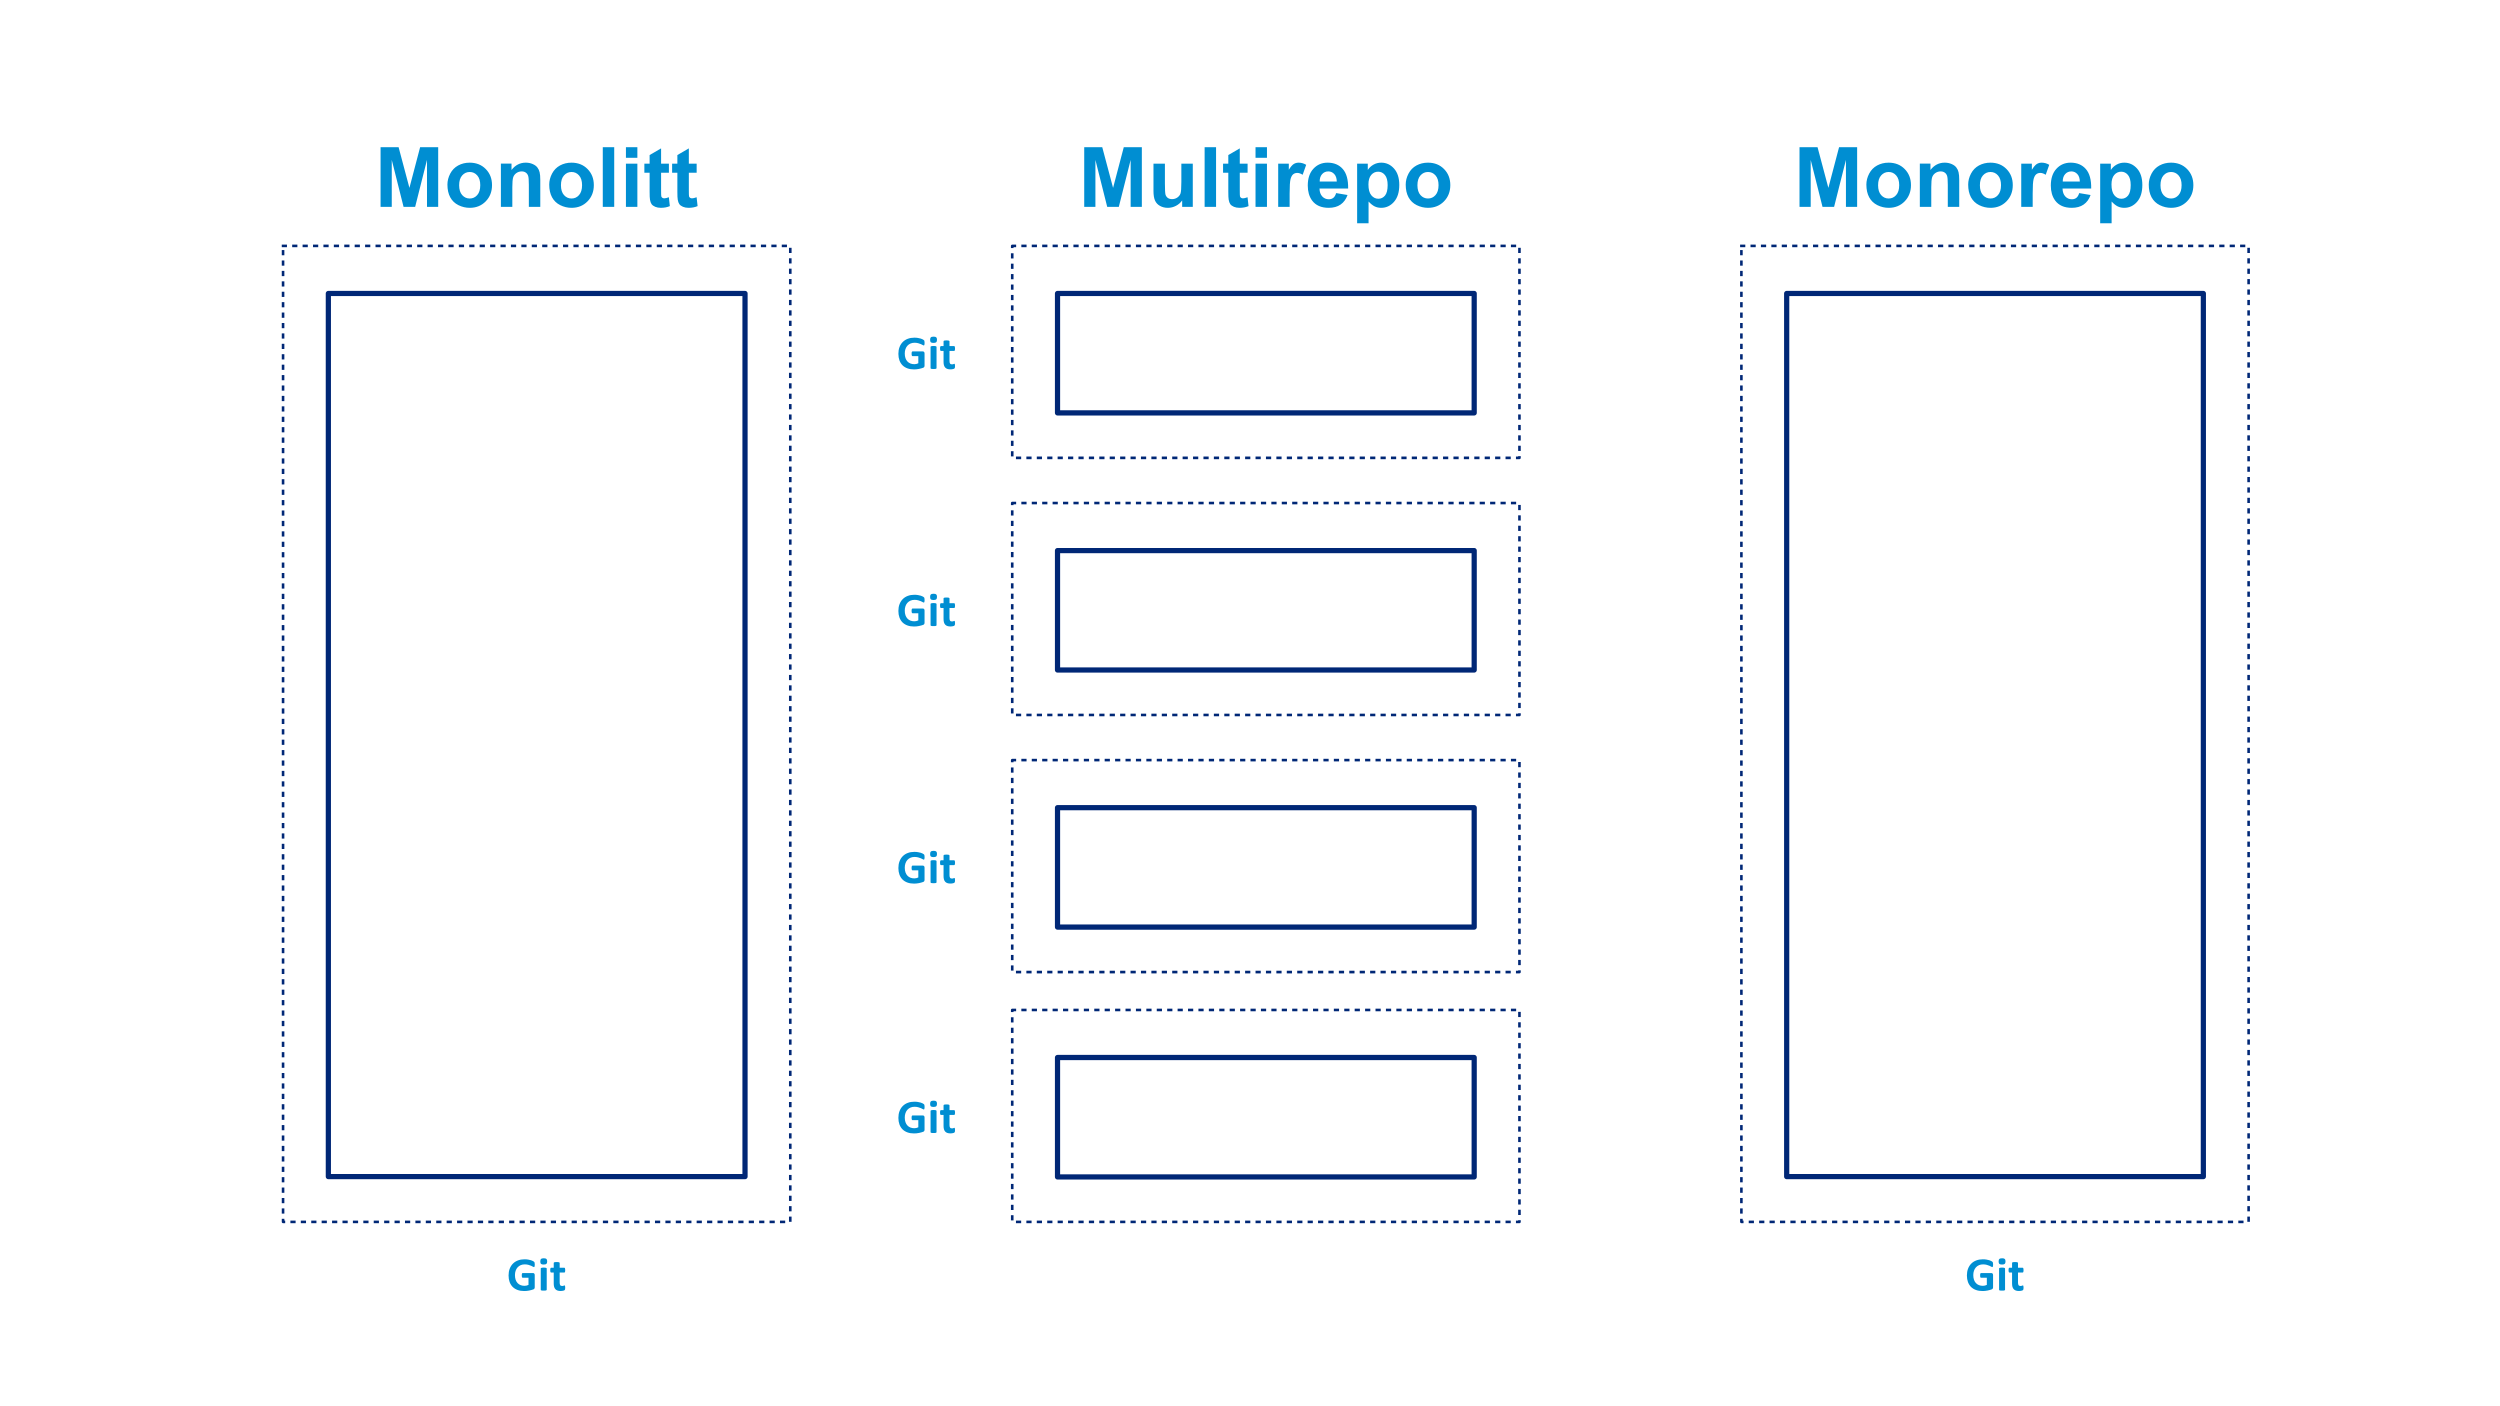 <svg version="1.1" viewBox="0.0 0.0 960.0 540.0" fill="none" stroke="none" stroke-linecap="square" stroke-miterlimit="10" xmlns:xlink="http://www.w3.org/1999/xlink" xmlns="http://www.w3.org/2000/svg"><rect x="0.0" y="0.0" width="960.0" height="540.0" fill="#808080" stroke="none"/><clipPath id="g60828e1527_0_33.0"><path d="m0 0l960.0 0l0 540.0l-960.0 0l0 -540.0z" clip-rule="nonzero"/></clipPath><g clip-path="url(#g60828e1527_0_33.0)"><path fill="#ffffff" d="m0 0l960.0 0l0 540.0l-960.0 0z" fill-rule="evenodd"/><path fill="#000000" fill-opacity="0.0" d="m108.696 94.436l194.772 0l0 374.772l-194.772 0z" fill-rule="evenodd"/><path stroke="#002776" stroke-width="1.0" stroke-linejoin="round" stroke-linecap="butt" stroke-dasharray="1.0,3.0" d="m108.696 94.436l194.772 0l0 374.772l-194.772 0z" fill-rule="evenodd"/><path fill="#000000" fill-opacity="0.0" d="m126.087 112.696l160.0 0l0 339.118l-160.0 0z" fill-rule="evenodd"/><path stroke="#002776" stroke-width="2.0" stroke-linejoin="round" stroke-linecap="butt" d="m126.087 112.696l160.0 0l0 339.118l-160.0 0z" fill-rule="evenodd"/><path fill="#000000" fill-opacity="0.0" d="m686.087 112.696l160.0 0l0 339.118l-160.0 0z" fill-rule="evenodd"/><path stroke="#002776" stroke-width="2.0" stroke-linejoin="round" stroke-linecap="butt" d="m686.087 112.696l160.0 0l0 339.118l-160.0 0z" fill-rule="evenodd"/><path fill="#000000" fill-opacity="0.0" d="m668.696 94.436l194.772 0l0 374.772l-194.772 0z" fill-rule="evenodd"/><path stroke="#002776" stroke-width="1.0" stroke-linejoin="round" stroke-linecap="butt" stroke-dasharray="1.0,3.0" d="m668.696 94.436l194.772 0l0 374.772l-194.772 0z" fill-rule="evenodd"/><path fill="#000000" fill-opacity="0.0" d="m388.696 94.436l194.772 0l0 81.386l-194.772 0z" fill-rule="evenodd"/><path stroke="#002776" stroke-width="1.0" stroke-linejoin="round" stroke-linecap="butt" stroke-dasharray="1.0,3.0" d="m388.696 94.436l194.772 0l0 81.386l-194.772 0z" fill-rule="evenodd"/><path fill="#000000" fill-opacity="0.0" d="m406.087 112.696l160.0 0l0 45.858l-160.0 0z" fill-rule="evenodd"/><path stroke="#002776" stroke-width="2.0" stroke-linejoin="round" stroke-linecap="butt" d="m406.087 112.696l160.0 0l0 45.858l-160.0 0z" fill-rule="evenodd"/><path fill="#000000" fill-opacity="0.0" d="m108.698 472.113l194.772 0l0 33.039l-194.772 0z" fill-rule="evenodd"/><path fill="#008ed2" d="m205.35 485.599q0 0.266 -0.031 0.453q-0.016 0.188 -0.062 0.312q-0.031 0.109 -0.094 0.156q-0.047 0.047 -0.141 0.047q-0.109 0 -0.375 -0.156q-0.266 -0.172 -0.703 -0.359q-0.438 -0.203 -1.047 -0.359q-0.609 -0.172 -1.406 -0.172q-0.859 0 -1.547 0.297q-0.688 0.297 -1.188 0.844q-0.484 0.531 -0.75 1.297q-0.266 0.766 -0.266 1.688q0 1.0 0.266 1.781q0.266 0.766 0.75 1.281q0.484 0.516 1.156 0.781q0.688 0.266 1.516 0.266q0.391 0 0.781 -0.094q0.391 -0.094 0.734 -0.266l0 -2.734l-2.234 0q-0.156 0 -0.25 -0.203q-0.094 -0.203 -0.094 -0.703q0 -0.25 0.016 -0.422q0.031 -0.172 0.078 -0.281q0.047 -0.109 0.109 -0.156q0.062 -0.047 0.141 -0.047l3.984 0q0.141 0 0.25 0.047q0.125 0.047 0.203 0.156q0.094 0.094 0.141 0.234q0.047 0.141 0.047 0.328l0 4.688q0 0.281 -0.109 0.484q-0.094 0.203 -0.391 0.328q-0.297 0.109 -0.734 0.234q-0.422 0.125 -0.906 0.219q-0.469 0.094 -0.953 0.141q-0.469 0.047 -0.953 0.047q-1.406 0 -2.531 -0.406q-1.109 -0.406 -1.891 -1.172q-0.766 -0.781 -1.172 -1.875q-0.406 -1.109 -0.406 -2.516q0 -1.453 0.438 -2.594q0.438 -1.156 1.234 -1.953q0.797 -0.812 1.922 -1.234q1.141 -0.438 2.547 -0.438q0.75 0 1.375 0.109q0.641 0.094 1.109 0.25q0.469 0.141 0.781 0.328q0.312 0.172 0.422 0.297q0.125 0.125 0.172 0.359q0.062 0.234 0.062 0.688zm4.591 9.641q0 0.094 -0.062 0.172q-0.047 0.062 -0.188 0.109q-0.125 0.047 -0.344 0.062q-0.219 0.016 -0.547 0.016q-0.344 0 -0.562 -0.016q-0.219 -0.016 -0.359 -0.062q-0.125 -0.047 -0.188 -0.109q-0.047 -0.078 -0.047 -0.172l0 -8.109q0 -0.094 0.047 -0.156q0.062 -0.062 0.188 -0.109q0.141 -0.062 0.359 -0.078q0.219 -0.031 0.562 -0.031q0.328 0 0.547 0.031q0.219 0.016 0.344 0.078q0.141 0.047 0.188 0.109q0.062 0.062 0.062 0.156l0 8.109zm0.172 -10.875q0 0.688 -0.281 0.953q-0.281 0.266 -1.047 0.266q-0.766 0 -1.047 -0.25q-0.266 -0.25 -0.266 -0.922q0 -0.688 0.281 -0.953q0.281 -0.281 1.062 -0.281q0.75 0 1.016 0.266q0.281 0.266 0.281 0.922zm6.926 10.078q0 0.406 -0.047 0.625q-0.047 0.203 -0.141 0.297q-0.078 0.078 -0.234 0.156q-0.156 0.062 -0.375 0.109q-0.203 0.047 -0.453 0.078q-0.25 0.031 -0.516 0.031q-0.688 0 -1.188 -0.172q-0.5 -0.172 -0.828 -0.531q-0.328 -0.375 -0.484 -0.922q-0.141 -0.547 -0.141 -1.281l0 -4.172l-0.984 0q-0.172 0 -0.266 -0.203q-0.094 -0.219 -0.094 -0.719q0 -0.266 0.016 -0.438q0.031 -0.188 0.078 -0.297q0.047 -0.109 0.109 -0.156q0.078 -0.047 0.172 -0.047l0.969 0l0 -1.812q0 -0.094 0.047 -0.156q0.047 -0.078 0.172 -0.125q0.141 -0.047 0.359 -0.062q0.219 -0.031 0.547 -0.031q0.344 0 0.562 0.031q0.234 0.016 0.359 0.062q0.125 0.047 0.172 0.125q0.062 0.062 0.062 0.156l0 1.812l1.766 0q0.094 0 0.156 0.047q0.078 0.047 0.109 0.156q0.047 0.109 0.062 0.297q0.031 0.172 0.031 0.438q0 0.5 -0.094 0.719q-0.078 0.203 -0.25 0.203l-1.781 0l0 3.828q0 0.656 0.203 1.0q0.219 0.328 0.75 0.328q0.188 0 0.328 -0.031q0.141 -0.031 0.25 -0.078q0.125 -0.047 0.203 -0.078q0.078 -0.031 0.141 -0.031q0.047 0 0.094 0.031q0.062 0.031 0.078 0.141q0.031 0.094 0.047 0.266q0.031 0.156 0.031 0.406z" fill-rule="nonzero"/><path fill="#000000" fill-opacity="0.0" d="m668.698 472.113l194.772 0l0 33.039l-194.772 0z" fill-rule="evenodd"/><path fill="#008ed2" d="m765.35 485.599q0 0.266 -0.031 0.453q-0.016 0.188 -0.062 0.312q-0.031 0.109 -0.094 0.156q-0.047 0.047 -0.141 0.047q-0.109 0 -0.375 -0.156q-0.266 -0.172 -0.703 -0.359q-0.438 -0.203 -1.047 -0.359q-0.609 -0.172 -1.406 -0.172q-0.859 0 -1.547 0.297q-0.688 0.297 -1.188 0.844q-0.484 0.531 -0.75 1.297q-0.266 0.766 -0.266 1.688q0 1.0 0.266 1.781q0.266 0.766 0.75 1.281q0.484 0.516 1.156 0.781q0.688 0.266 1.516 0.266q0.391 0 0.781 -0.094q0.391 -0.094 0.734 -0.266l0 -2.734l-2.234 0q-0.156 0 -0.25 -0.203q-0.094 -0.203 -0.094 -0.703q0 -0.25 0.016 -0.422q0.031 -0.172 0.078 -0.281q0.047 -0.109 0.109 -0.156q0.062 -0.047 0.141 -0.047l3.984 0q0.141 0 0.25 0.047q0.125 0.047 0.203 0.156q0.094 0.094 0.141 0.234q0.047 0.141 0.047 0.328l0 4.688q0 0.281 -0.109 0.484q-0.094 0.203 -0.391 0.328q-0.297 0.109 -0.734 0.234q-0.422 0.125 -0.906 0.219q-0.469 0.094 -0.953 0.141q-0.469 0.047 -0.953 0.047q-1.406 0 -2.531 -0.406q-1.109 -0.406 -1.891 -1.172q-0.766 -0.781 -1.172 -1.875q-0.406 -1.109 -0.406 -2.516q0 -1.453 0.438 -2.594q0.438 -1.156 1.234 -1.953q0.797 -0.812 1.922 -1.234q1.141 -0.438 2.547 -0.438q0.75 0 1.375 0.109q0.641 0.094 1.109 0.25q0.469 0.141 0.781 0.328q0.312 0.172 0.422 0.297q0.125 0.125 0.172 0.359q0.062 0.234 0.062 0.688zm4.591 9.641q0 0.094 -0.062 0.172q-0.047 0.062 -0.188 0.109q-0.125 0.047 -0.344 0.062q-0.219 0.016 -0.547 0.016q-0.344 0 -0.562 -0.016q-0.219 -0.016 -0.359 -0.062q-0.125 -0.047 -0.188 -0.109q-0.047 -0.078 -0.047 -0.172l0 -8.109q0 -0.094 0.047 -0.156q0.062 -0.062 0.188 -0.109q0.141 -0.062 0.359 -0.078q0.219 -0.031 0.562 -0.031q0.328 0 0.547 0.031q0.219 0.016 0.344 0.078q0.141 0.047 0.188 0.109q0.062 0.062 0.062 0.156l0 8.109zm0.172 -10.875q0 0.688 -0.281 0.953q-0.281 0.266 -1.047 0.266q-0.766 0 -1.047 -0.25q-0.266 -0.25 -0.266 -0.922q0 -0.688 0.281 -0.953q0.281 -0.281 1.062 -0.281q0.75 0 1.016 0.266q0.281 0.266 0.281 0.922zm6.926 10.078q0 0.406 -0.047 0.625q-0.047 0.203 -0.141 0.297q-0.078 0.078 -0.234 0.156q-0.156 0.062 -0.375 0.109q-0.203 0.047 -0.453 0.078q-0.25 0.031 -0.516 0.031q-0.688 0 -1.188 -0.172q-0.5 -0.172 -0.828 -0.531q-0.328 -0.375 -0.484 -0.922q-0.141 -0.547 -0.141 -1.281l0 -4.172l-0.984 0q-0.172 0 -0.266 -0.203q-0.094 -0.219 -0.094 -0.719q0 -0.266 0.016 -0.438q0.031 -0.188 0.078 -0.297q0.047 -0.109 0.109 -0.156q0.078 -0.047 0.172 -0.047l0.969 0l0 -1.812q0 -0.094 0.047 -0.156q0.047 -0.078 0.172 -0.125q0.141 -0.047 0.359 -0.062q0.219 -0.031 0.547 -0.031q0.344 0 0.562 0.031q0.234 0.016 0.359 0.062q0.125 0.047 0.172 0.125q0.062 0.062 0.062 0.156l0 1.812l1.766 0q0.094 0 0.156 0.047q0.078 0.047 0.109 0.156q0.047 0.109 0.062 0.297q0.031 0.172 0.031 0.438q0 0.5 -0.094 0.719q-0.078 0.203 -0.25 0.203l-1.781 0l0 3.828q0 0.656 0.203 1.0q0.219 0.328 0.75 0.328q0.188 0 0.328 -0.031q0.141 -0.031 0.25 -0.078q0.125 -0.047 0.203 -0.078q0.078 -0.031 0.141 -0.031q0.047 0 0.094 0.031q0.062 0.031 0.078 0.141q0.031 0.094 0.047 0.266q0.031 0.156 0.031 0.406z" fill-rule="nonzero"/><path fill="#000000" fill-opacity="0.0" d="m320.091 96.113l71.37 0l0 77.228l-71.37 0z" fill-rule="evenodd"/><path fill="#008ed2" d="m355.041 131.694q0 0.266 -0.031 0.453q-0.016 0.188 -0.062 0.312q-0.031 0.109 -0.094 0.156q-0.047 0.047 -0.141 0.047q-0.109 0 -0.375 -0.156q-0.266 -0.172 -0.703 -0.359q-0.438 -0.203 -1.047 -0.359q-0.609 -0.172 -1.406 -0.172q-0.859 0 -1.547 0.297q-0.688 0.297 -1.188 0.844q-0.484 0.531 -0.75 1.297q-0.266 0.766 -0.266 1.688q0 1.0 0.266 1.781q0.266 0.766 0.75 1.281q0.484 0.516 1.156 0.781q0.688 0.266 1.516 0.266q0.391 0 0.781 -0.094q0.391 -0.094 0.734 -0.266l0 -2.734l-2.234 0q-0.156 0 -0.25 -0.203q-0.094 -0.203 -0.094 -0.703q0 -0.25 0.016 -0.422q0.031 -0.172 0.078 -0.281q0.047 -0.109 0.109 -0.156q0.062 -0.047 0.141 -0.047l3.984 0q0.141 0 0.25 0.047q0.125 0.047 0.203 0.156q0.094 0.094 0.141 0.234q0.047 0.141 0.047 0.328l0 4.688q0 0.281 -0.109 0.484q-0.094 0.203 -0.391 0.328q-0.297 0.109 -0.734 0.234q-0.422 0.125 -0.906 0.219q-0.469 0.094 -0.953 0.141q-0.469 0.047 -0.953 0.047q-1.406 0 -2.531 -0.406q-1.109 -0.406 -1.891 -1.172q-0.766 -0.781 -1.172 -1.875q-0.406 -1.109 -0.406 -2.516q0 -1.453 0.438 -2.594q0.438 -1.156 1.234 -1.953q0.797 -0.812 1.922 -1.234q1.141 -0.438 2.547 -0.438q0.75 0 1.375 0.109q0.641 0.094 1.109 0.25q0.469 0.141 0.781 0.328q0.312 0.172 0.422 0.297q0.125 0.125 0.172 0.359q0.062 0.234 0.062 0.688zm4.591 9.641q0 0.094 -0.062 0.172q-0.047 0.062 -0.188 0.109q-0.125 0.047 -0.344 0.062q-0.219 0.016 -0.547 0.016q-0.344 0 -0.562 -0.016q-0.219 -0.016 -0.359 -0.062q-0.125 -0.047 -0.188 -0.109q-0.047 -0.078 -0.047 -0.172l0 -8.109q0 -0.094 0.047 -0.156q0.062 -0.062 0.188 -0.109q0.141 -0.062 0.359 -0.078q0.219 -0.031 0.562 -0.031q0.328 0 0.547 0.031q0.219 0.016 0.344 0.078q0.141 0.047 0.188 0.109q0.062 0.062 0.062 0.156l0 8.109zm0.172 -10.875q0 0.688 -0.281 0.953q-0.281 0.266 -1.047 0.266q-0.766 0 -1.047 -0.25q-0.266 -0.25 -0.266 -0.922q0 -0.688 0.281 -0.953q0.281 -0.281 1.062 -0.281q0.75 0 1.016 0.266q0.281 0.266 0.281 0.922zm6.926 10.078q0 0.406 -0.047 0.625q-0.047 0.203 -0.141 0.297q-0.078 0.078 -0.234 0.156q-0.156 0.062 -0.375 0.109q-0.203 0.047 -0.453 0.078q-0.25 0.031 -0.516 0.031q-0.688 0 -1.188 -0.172q-0.5 -0.172 -0.828 -0.531q-0.328 -0.375 -0.484 -0.922q-0.141 -0.547 -0.141 -1.281l0 -4.172l-0.984 0q-0.172 0 -0.266 -0.203q-0.094 -0.219 -0.094 -0.719q0 -0.266 0.016 -0.438q0.031 -0.188 0.078 -0.297q0.047 -0.109 0.109 -0.156q0.078 -0.047 0.172 -0.047l0.969 0l0 -1.812q0 -0.094 0.047 -0.156q0.047 -0.078 0.172 -0.125q0.141 -0.047 0.359 -0.062q0.219 -0.031 0.547 -0.031q0.344 0 0.562 0.031q0.234 0.016 0.359 0.062q0.125 0.047 0.172 0.125q0.062 0.062 0.062 0.156l0 1.812l1.766 0q0.094 0 0.156 0.047q0.078 0.047 0.109 0.156q0.047 0.109 0.062 0.297q0.031 0.172 0.031 0.438q0 0.5 -0.094 0.719q-0.078 0.203 -0.25 0.203l-1.781 0l0 3.828q0 0.656 0.203 1.0q0.219 0.328 0.75 0.328q0.188 0 0.328 -0.031q0.141 -0.031 0.25 -0.078q0.125 -0.047 0.203 -0.078q0.078 -0.031 0.141 -0.031q0.047 0 0.094 0.031q0.062 0.031 0.078 0.141q0.031 0.094 0.047 0.266q0.031 0.156 0.031 0.406z" fill-rule="nonzero"/><path fill="#000000" fill-opacity="0.0" d="m108.698 46.955l194.74 0l0 41.512l-194.74 0z" fill-rule="evenodd"/><path fill="#008ed2" d="m146.139 79.431l0 -22.906l6.922 0l4.156 15.625l4.109 -15.625l6.938 0l0 22.906l-4.297 0l0 -18.031l-4.547 18.031l-4.453 0l-4.531 -18.031l0 18.031l-4.297 0zm25.672 -8.531q0 -2.188 1.078 -4.234q1.078 -2.047 3.047 -3.125q1.984 -1.078 4.422 -1.078q3.766 0 6.172 2.453q2.406 2.438 2.406 6.172q0 3.766 -2.438 6.25q-2.422 2.469 -6.109 2.469q-2.281 0 -4.359 -1.031q-2.062 -1.031 -3.141 -3.016q-1.078 -2.0 -1.078 -4.859zm4.5 0.234q0 2.469 1.172 3.781q1.172 1.312 2.891 1.312q1.719 0 2.875 -1.312q1.172 -1.312 1.172 -3.812q0 -2.438 -1.172 -3.75q-1.156 -1.312 -2.875 -1.312q-1.719 0 -2.891 1.312q-1.172 1.312 -1.172 3.781zm31.156 8.297l-4.391 0l0 -8.469q0 -2.688 -0.281 -3.469q-0.281 -0.797 -0.922 -1.234q-0.625 -0.438 -1.516 -0.438q-1.141 0 -2.047 0.625q-0.906 0.625 -1.25 1.656q-0.328 1.031 -0.328 3.812l0 7.516l-4.391 0l0 -16.594l4.078 0l0 2.438q2.172 -2.813 5.469 -2.813q1.453 0 2.656 0.531q1.203 0.516 1.812 1.328q0.625 0.812 0.859 1.844q0.25 1.031 0.25 2.953l0 10.312zm3.438 -8.531q0 -2.188 1.078 -4.234q1.078 -2.047 3.047 -3.125q1.984 -1.078 4.422 -1.078q3.766 0 6.172 2.453q2.406 2.438 2.406 6.172q0 3.766 -2.438 6.25q-2.422 2.469 -6.109 2.469q-2.281 0 -4.359 -1.031q-2.062 -1.031 -3.141 -3.016q-1.078 -2.0 -1.078 -4.859zm4.5 0.234q0 2.469 1.172 3.781q1.172 1.312 2.891 1.312q1.719 0 2.875 -1.312q1.172 -1.312 1.172 -3.812q0 -2.438 -1.172 -3.75q-1.156 -1.312 -2.875 -1.312q-1.719 0 -2.891 1.312q-1.172 1.312 -1.172 3.781zm16.062 8.297l0 -22.906l4.391 0l0 22.906l-4.391 0zm8.891 -18.844l0 -4.062l4.391 0l0 4.062l-4.391 0zm0 18.844l0 -16.594l4.391 0l0 16.594l-4.391 0zm16.5 -16.594l0 3.5l-3 0l0 6.688q0 2.031 0.078 2.375q0.094 0.328 0.391 0.547q0.312 0.219 0.75 0.219q0.609 0 1.766 -0.422l0.375 3.406q-1.531 0.656 -3.469 0.656q-1.188 0 -2.141 -0.391q-0.953 -0.406 -1.406 -1.031q-0.438 -0.641 -0.609 -1.719q-0.141 -0.766 -0.141 -3.094l0 -7.234l-2.016 0l0 -3.5l2.016 0l0 -3.297l4.406 -2.562l0 5.859l3 0zm10.656 0l0 3.5l-3.0 0l0 6.688q0 2.031 0.078 2.375q0.094 0.328 0.391 0.547q0.312 0.219 0.75 0.219q0.609 0 1.766 -0.422l0.375 3.406q-1.531 0.656 -3.469 0.656q-1.188 0 -2.141 -0.391q-0.953 -0.406 -1.406 -1.031q-0.438 -0.641 -0.609 -1.719q-0.141 -0.766 -0.141 -3.094l0 -7.234l-2.016 0l0 -3.5l2.016 0l0 -3.297l4.406 -2.562l0 5.859l3.0 0z" fill-rule="nonzero"/><path fill="#000000" fill-opacity="0.0" d="m388.698 46.955l194.74 0l0 41.512l-194.74 0z" fill-rule="evenodd"/><path fill="#008ed2" d="m416.342 79.431l0 -22.906l6.922 0l4.156 15.625l4.109 -15.625l6.938 0l0 22.906l-4.297 0l0 -18.031l-4.547 18.031l-4.453 0l-4.531 -18.031l0 18.031l-4.297 0zm37.609 0l0 -2.484q-0.906 1.328 -2.391 2.094q-1.469 0.766 -3.109 0.766q-1.672 0 -3.0 -0.734q-1.328 -0.734 -1.922 -2.062q-0.594 -1.328 -0.594 -3.672l0 -10.5l4.391 0l0 7.625q0 3.5 0.234 4.297q0.25 0.781 0.891 1.25q0.641 0.453 1.625 0.453q1.125 0 2.016 -0.609q0.891 -0.625 1.219 -1.531q0.328 -0.922 0.328 -4.484l0 -7l4.391 0l0 16.594l-4.078 0zm8.625 0l0 -22.906l4.391 0l0 22.906l-4.391 0zm16.5 -16.594l0 3.5l-3.0 0l0 6.688q0 2.031 0.078 2.375q0.094 0.328 0.391 0.547q0.312 0.219 0.75 0.219q0.609 0 1.766 -0.422l0.375 3.406q-1.531 0.656 -3.469 0.656q-1.188 0 -2.141 -0.391q-0.953 -0.406 -1.406 -1.031q-0.438 -0.641 -0.609 -1.719q-0.141 -0.766 -0.141 -3.094l0 -7.234l-2.016 0l0 -3.5l2.016 0l0 -3.297l4.406 -2.562l0 5.859l3.0 0zm3.047 -2.25l0 -4.062l4.391 0l0 4.062l-4.391 0zm0 18.844l0 -16.594l4.391 0l0 16.594l-4.391 0zm13.094 0l-4.391 0l0 -16.594l4.078 0l0 2.359q1.047 -1.672 1.875 -2.203q0.844 -0.531 1.906 -0.531q1.5 0 2.891 0.828l-1.359 3.828q-1.109 -0.719 -2.062 -0.719q-0.922 0 -1.562 0.516q-0.641 0.5 -1.016 1.828q-0.359 1.328 -0.359 5.562l0 5.125zm17.859 -5.281l4.375 0.734q-0.844 2.406 -2.672 3.672q-1.812 1.25 -4.547 1.25q-4.328 0 -6.406 -2.828q-1.641 -2.266 -1.641 -5.719q0 -4.125 2.156 -6.453q2.156 -2.344 5.453 -2.344q3.703 0 5.844 2.453q2.141 2.438 2.047 7.484l-11.0 0q0.047 1.953 1.062 3.047q1.016 1.078 2.531 1.078q1.031 0 1.734 -0.562q0.703 -0.562 1.062 -1.812zm0.25 -4.438q-0.047 -1.906 -0.984 -2.891q-0.938 -1.0 -2.281 -1.0q-1.438 0 -2.375 1.047q-0.938 1.047 -0.922 2.844l6.562 0zm7.812 -6.875l4.094 0l0 2.438q0.797 -1.25 2.156 -2.031q1.359 -0.781 3.016 -0.781q2.891 0 4.906 2.266q2.016 2.266 2.016 6.312q0 4.156 -2.031 6.469q-2.031 2.297 -4.922 2.297q-1.375 0 -2.5 -0.547q-1.109 -0.547 -2.344 -1.875l0 8.359l-4.391 0l0 -22.906zm4.344 8.016q0 2.797 1.109 4.141q1.109 1.328 2.703 1.328q1.531 0 2.547 -1.219q1.016 -1.234 1.016 -4.031q0 -2.609 -1.047 -3.875q-1.047 -1.266 -2.594 -1.266q-1.609 0 -2.672 1.25q-1.062 1.234 -1.062 3.672zm14.312 0.047q0 -2.188 1.078 -4.234q1.078 -2.047 3.047 -3.125q1.984 -1.078 4.422 -1.078q3.766 0 6.172 2.453q2.406 2.438 2.406 6.172q0 3.766 -2.438 6.25q-2.422 2.469 -6.109 2.469q-2.281 0 -4.359 -1.031q-2.062 -1.031 -3.141 -3.016q-1.078 -2.0 -1.078 -4.859zm4.5 0.234q0 2.469 1.172 3.781q1.172 1.312 2.891 1.312q1.719 0 2.875 -1.312q1.172 -1.312 1.172 -3.812q0 -2.438 -1.172 -3.75q-1.156 -1.312 -2.875 -1.312q-1.719 0 -2.891 1.312q-1.172 1.312 -1.172 3.781z" fill-rule="nonzero"/><path fill="#000000" fill-opacity="0.0" d="m668.698 46.955l194.74 0l0 41.512l-194.74 0z" fill-rule="evenodd"/><path fill="#008ed2" d="m691.014 79.431l0 -22.906l6.922 0l4.156 15.625l4.109 -15.625l6.938 0l0 22.906l-4.297 0l0 -18.031l-4.547 18.031l-4.453 0l-4.531 -18.031l0 18.031l-4.297 0zm25.672 -8.531q0 -2.188 1.078 -4.234q1.078 -2.047 3.047 -3.125q1.984 -1.078 4.422 -1.078q3.766 0 6.172 2.453q2.406 2.438 2.406 6.172q0 3.766 -2.438 6.25q-2.422 2.469 -6.109 2.469q-2.281 0 -4.359 -1.031q-2.062 -1.031 -3.141 -3.016q-1.078 -2.0 -1.078 -4.859zm4.5 0.234q0 2.469 1.172 3.781q1.172 1.312 2.891 1.312q1.719 0 2.875 -1.312q1.172 -1.312 1.172 -3.812q0 -2.438 -1.172 -3.75q-1.156 -1.312 -2.875 -1.312q-1.719 0 -2.891 1.312q-1.172 1.312 -1.172 3.781zm31.156 8.297l-4.391 0l0 -8.469q0 -2.688 -0.281 -3.469q-0.281 -0.797 -0.922 -1.234q-0.625 -0.438 -1.516 -0.438q-1.141 0 -2.047 0.625q-0.906 0.625 -1.25 1.656q-0.328 1.031 -0.328 3.812l0 7.516l-4.391 0l0 -16.594l4.078 0l0 2.438q2.172 -2.813 5.469 -2.813q1.453 0 2.656 0.531q1.203 0.516 1.812 1.328q0.625 0.812 0.859 1.844q0.25 1.031 0.25 2.953l0 10.312zm3.438 -8.531q0 -2.188 1.078 -4.234q1.078 -2.047 3.047 -3.125q1.984 -1.078 4.422 -1.078q3.766 0 6.172 2.453q2.406 2.438 2.406 6.172q0 3.766 -2.438 6.25q-2.422 2.469 -6.109 2.469q-2.281 0 -4.359 -1.031q-2.062 -1.031 -3.141 -3.016q-1.078 -2.0 -1.078 -4.859zm4.5 0.234q0 2.469 1.172 3.781q1.172 1.312 2.891 1.312q1.719 0 2.875 -1.312q1.172 -1.312 1.172 -3.812q0 -2.438 -1.172 -3.75q-1.156 -1.312 -2.875 -1.312q-1.719 0 -2.891 1.312q-1.172 1.312 -1.172 3.781zm20.266 8.297l-4.391 0l0 -16.594l4.078 0l0 2.359q1.047 -1.672 1.875 -2.203q0.844 -0.531 1.906 -0.531q1.5 0 2.891 0.828l-1.359 3.828q-1.109 -0.719 -2.062 -0.719q-0.922 0 -1.562 0.516q-0.641 0.5 -1.016 1.828q-0.359 1.328 -0.359 5.562l0 5.125zm17.859 -5.281l4.375 0.734q-0.844 2.406 -2.672 3.672q-1.812 1.25 -4.547 1.25q-4.328 0 -6.406 -2.828q-1.641 -2.266 -1.641 -5.719q0 -4.125 2.156 -6.453q2.156 -2.344 5.453 -2.344q3.703 0 5.844 2.453q2.141 2.438 2.047 7.484l-11.0 0q0.047 1.953 1.062 3.047q1.016 1.078 2.531 1.078q1.031 0 1.734 -0.562q0.703 -0.562 1.062 -1.812zm0.25 -4.438q-0.047 -1.906 -0.984 -2.891q-0.938 -1.0 -2.281 -1.0q-1.438 0 -2.375 1.047q-0.938 1.047 -0.922 2.844l6.562 0zm7.812 -6.875l4.094 0l0 2.438q0.797 -1.25 2.156 -2.031q1.359 -0.781 3.016 -0.781q2.891 0 4.906 2.266q2.016 2.266 2.016 6.312q0 4.156 -2.031 6.469q-2.031 2.297 -4.922 2.297q-1.375 0 -2.5 -0.547q-1.109 -0.547 -2.344 -1.875l0 8.359l-4.391 0l0 -22.906zm4.344 8.016q0 2.797 1.109 4.141q1.109 1.328 2.703 1.328q1.531 0 2.547 -1.219q1.016 -1.234 1.016 -4.031q0 -2.609 -1.047 -3.875q-1.047 -1.266 -2.594 -1.266q-1.609 0 -2.672 1.25q-1.062 1.234 -1.062 3.672zm14.312 0.047q0 -2.188 1.078 -4.234q1.078 -2.047 3.047 -3.125q1.984 -1.078 4.422 -1.078q3.766 0 6.172 2.453q2.406 2.438 2.406 6.172q0 3.766 -2.438 6.25q-2.422 2.469 -6.109 2.469q-2.281 0 -4.359 -1.031q-2.062 -1.031 -3.141 -3.016q-1.078 -2.0 -1.078 -4.859zm4.5 0.234q0 2.469 1.172 3.781q1.172 1.312 2.891 1.312q1.719 0 2.875 -1.312q1.172 -1.312 1.172 -3.812q0 -2.438 -1.172 -3.75q-1.156 -1.312 -2.875 -1.312q-1.719 0 -2.891 1.312q-1.172 1.312 -1.172 3.781z" fill-rule="nonzero"/><path fill="#000000" fill-opacity="0.0" d="m388.696 193.163l194.772 0l0 81.386l-194.772 0z" fill-rule="evenodd"/><path stroke="#002776" stroke-width="1.0" stroke-linejoin="round" stroke-linecap="butt" stroke-dasharray="1.0,3.0" d="m388.696 193.163l194.772 0l0 81.386l-194.772 0z" fill-rule="evenodd"/><path fill="#000000" fill-opacity="0.0" d="m406.087 211.423l160.0 0l0 45.858l-160.0 0z" fill-rule="evenodd"/><path stroke="#002776" stroke-width="2.0" stroke-linejoin="round" stroke-linecap="butt" d="m406.087 211.423l160.0 0l0 45.858l-160.0 0z" fill-rule="evenodd"/><path fill="#000000" fill-opacity="0.0" d="m320.091 194.84l71.37 0l0 77.228l-71.37 0z" fill-rule="evenodd"/><path fill="#008ed2" d="m355.041 230.421q0 0.266 -0.031 0.453q-0.016 0.188 -0.062 0.312q-0.031 0.109 -0.094 0.156q-0.047 0.047 -0.141 0.047q-0.109 0 -0.375 -0.156q-0.266 -0.172 -0.703 -0.359q-0.438 -0.203 -1.047 -0.359q-0.609 -0.172 -1.406 -0.172q-0.859 0 -1.547 0.297q-0.688 0.297 -1.188 0.844q-0.484 0.531 -0.75 1.297q-0.266 0.766 -0.266 1.688q0 1.0 0.266 1.781q0.266 0.766 0.75 1.281q0.484 0.516 1.156 0.781q0.688 0.266 1.516 0.266q0.391 0 0.781 -0.094q0.391 -0.094 0.734 -0.266l0 -2.734l-2.234 0q-0.156 0 -0.25 -0.203q-0.094 -0.203 -0.094 -0.703q0 -0.25 0.016 -0.422q0.031 -0.172 0.078 -0.281q0.047 -0.109 0.109 -0.156q0.062 -0.047 0.141 -0.047l3.984 0q0.141 0 0.25 0.047q0.125 0.047 0.203 0.156q0.094 0.094 0.141 0.234q0.047 0.141 0.047 0.328l0 4.688q0 0.281 -0.109 0.484q-0.094 0.203 -0.391 0.328q-0.297 0.109 -0.734 0.234q-0.422 0.125 -0.906 0.219q-0.469 0.094 -0.953 0.141q-0.469 0.047 -0.953 0.047q-1.406 0 -2.531 -0.406q-1.109 -0.406 -1.891 -1.172q-0.766 -0.781 -1.172 -1.875q-0.406 -1.109 -0.406 -2.516q0 -1.453 0.438 -2.594q0.438 -1.156 1.234 -1.953q0.797 -0.812 1.922 -1.234q1.141 -0.438 2.547 -0.438q0.75 0 1.375 0.109q0.641 0.094 1.109 0.25q0.469 0.141 0.781 0.328q0.312 0.172 0.422 0.297q0.125 0.125 0.172 0.359q0.062 0.234 0.062 0.688zm4.591 9.641q0 0.094 -0.062 0.172q-0.047 0.062 -0.188 0.109q-0.125 0.047 -0.344 0.062q-0.219 0.016 -0.547 0.016q-0.344 0 -0.562 -0.016q-0.219 -0.016 -0.359 -0.062q-0.125 -0.047 -0.188 -0.109q-0.047 -0.078 -0.047 -0.172l0 -8.109q0 -0.094 0.047 -0.156q0.062 -0.062 0.188 -0.109q0.141 -0.062 0.359 -0.078q0.219 -0.031 0.562 -0.031q0.328 0 0.547 0.031q0.219 0.016 0.344 0.078q0.141 0.047 0.188 0.109q0.062 0.062 0.062 0.156l0 8.109zm0.172 -10.875q0 0.688 -0.281 0.953q-0.281 0.266 -1.047 0.266q-0.766 0 -1.047 -0.25q-0.266 -0.25 -0.266 -0.922q0 -0.688 0.281 -0.953q0.281 -0.281 1.062 -0.281q0.75 0 1.016 0.266q0.281 0.266 0.281 0.922zm6.926 10.078q0 0.406 -0.047 0.625q-0.047 0.203 -0.141 0.297q-0.078 0.078 -0.234 0.156q-0.156 0.062 -0.375 0.109q-0.203 0.047 -0.453 0.078q-0.25 0.031 -0.516 0.031q-0.688 0 -1.188 -0.172q-0.5 -0.172 -0.828 -0.531q-0.328 -0.375 -0.484 -0.922q-0.141 -0.547 -0.141 -1.281l0 -4.172l-0.984 0q-0.172 0 -0.266 -0.203q-0.094 -0.219 -0.094 -0.719q0 -0.266 0.016 -0.438q0.031 -0.188 0.078 -0.297q0.047 -0.109 0.109 -0.156q0.078 -0.047 0.172 -0.047l0.969 0l0 -1.812q0 -0.094 0.047 -0.156q0.047 -0.078 0.172 -0.125q0.141 -0.047 0.359 -0.062q0.219 -0.031 0.547 -0.031q0.344 0 0.562 0.031q0.234 0.016 0.359 0.062q0.125 0.047 0.172 0.125q0.062 0.062 0.062 0.156l0 1.812l1.766 0q0.094 0 0.156 0.047q0.078 0.047 0.109 0.156q0.047 0.109 0.062 0.297q0.031 0.172 0.031 0.438q0 0.5 -0.094 0.719q-0.078 0.203 -0.25 0.203l-1.781 0l0 3.828q0 0.656 0.203 1.0q0.219 0.328 0.75 0.328q0.188 0 0.328 -0.031q0.141 -0.031 0.25 -0.078q0.125 -0.047 0.203 -0.078q0.078 -0.031 0.141 -0.031q0.047 0 0.094 0.031q0.062 0.031 0.078 0.141q0.031 0.094 0.047 0.266q0.031 0.156 0.031 0.406z" fill-rule="nonzero"/><path fill="#000000" fill-opacity="0.0" d="m388.696 291.888l194.772 0l0 81.386l-194.772 0z" fill-rule="evenodd"/><path stroke="#002776" stroke-width="1.0" stroke-linejoin="round" stroke-linecap="butt" stroke-dasharray="1.0,3.0" d="m388.696 291.888l194.772 0l0 81.386l-194.772 0z" fill-rule="evenodd"/><path fill="#000000" fill-opacity="0.0" d="m406.087 310.148l160.0 0l0 45.858l-160.0 0z" fill-rule="evenodd"/><path stroke="#002776" stroke-width="2.0" stroke-linejoin="round" stroke-linecap="butt" d="m406.087 310.148l160.0 0l0 45.858l-160.0 0z" fill-rule="evenodd"/><path fill="#000000" fill-opacity="0.0" d="m320.091 293.566l71.37 0l0 77.228l-71.37 0z" fill-rule="evenodd"/><path fill="#008ed2" d="m355.041 329.147q0 0.266 -0.031 0.453q-0.016 0.188 -0.062 0.312q-0.031 0.109 -0.094 0.156q-0.047 0.047 -0.141 0.047q-0.109 0 -0.375 -0.156q-0.266 -0.172 -0.703 -0.359q-0.438 -0.203 -1.047 -0.359q-0.609 -0.172 -1.406 -0.172q-0.859 0 -1.547 0.297q-0.688 0.297 -1.188 0.844q-0.484 0.531 -0.75 1.297q-0.266 0.766 -0.266 1.688q0 1.0 0.266 1.781q0.266 0.766 0.75 1.281q0.484 0.516 1.156 0.781q0.688 0.266 1.516 0.266q0.391 0 0.781 -0.094q0.391 -0.094 0.734 -0.266l0 -2.734l-2.234 0q-0.156 0 -0.25 -0.203q-0.094 -0.203 -0.094 -0.703q0 -0.25 0.016 -0.422q0.031 -0.172 0.078 -0.281q0.047 -0.109 0.109 -0.156q0.062 -0.047 0.141 -0.047l3.984 0q0.141 0 0.25 0.047q0.125 0.047 0.203 0.156q0.094 0.094 0.141 0.234q0.047 0.141 0.047 0.328l0 4.688q0 0.281 -0.109 0.484q-0.094 0.203 -0.391 0.328q-0.297 0.109 -0.734 0.234q-0.422 0.125 -0.906 0.219q-0.469 0.094 -0.953 0.141q-0.469 0.047 -0.953 0.047q-1.406 0 -2.531 -0.406q-1.109 -0.406 -1.891 -1.172q-0.766 -0.781 -1.172 -1.875q-0.406 -1.109 -0.406 -2.516q0 -1.453 0.438 -2.594q0.438 -1.156 1.234 -1.953q0.797 -0.812 1.922 -1.234q1.141 -0.438 2.547 -0.438q0.75 0 1.375 0.109q0.641 0.094 1.109 0.25q0.469 0.141 0.781 0.328q0.312 0.172 0.422 0.297q0.125 0.125 0.172 0.359q0.062 0.234 0.062 0.688zm4.591 9.641q0 0.094 -0.062 0.172q-0.047 0.062 -0.188 0.109q-0.125 0.047 -0.344 0.062q-0.219 0.016 -0.547 0.016q-0.344 0 -0.562 -0.016q-0.219 -0.016 -0.359 -0.062q-0.125 -0.047 -0.188 -0.109q-0.047 -0.078 -0.047 -0.172l0 -8.109q0 -0.094 0.047 -0.156q0.062 -0.062 0.188 -0.109q0.141 -0.062 0.359 -0.078q0.219 -0.031 0.562 -0.031q0.328 0 0.547 0.031q0.219 0.016 0.344 0.078q0.141 0.047 0.188 0.109q0.062 0.062 0.062 0.156l0 8.109zm0.172 -10.875q0 0.688 -0.281 0.953q-0.281 0.266 -1.047 0.266q-0.766 0 -1.047 -0.25q-0.266 -0.25 -0.266 -0.922q0 -0.688 0.281 -0.953q0.281 -0.281 1.062 -0.281q0.75 0 1.016 0.266q0.281 0.266 0.281 0.922zm6.926 10.078q0 0.406 -0.047 0.625q-0.047 0.203 -0.141 0.297q-0.078 0.078 -0.234 0.156q-0.156 0.062 -0.375 0.109q-0.203 0.047 -0.453 0.078q-0.25 0.031 -0.516 0.031q-0.688 0 -1.188 -0.172q-0.5 -0.172 -0.828 -0.531q-0.328 -0.375 -0.484 -0.922q-0.141 -0.547 -0.141 -1.281l0 -4.172l-0.984 0q-0.172 0 -0.266 -0.203q-0.094 -0.219 -0.094 -0.719q0 -0.266 0.016 -0.438q0.031 -0.188 0.078 -0.297q0.047 -0.109 0.109 -0.156q0.078 -0.047 0.172 -0.047l0.969 0l0 -1.812q0 -0.094 0.047 -0.156q0.047 -0.078 0.172 -0.125q0.141 -0.047 0.359 -0.062q0.219 -0.031 0.547 -0.031q0.344 0 0.562 0.031q0.234 0.016 0.359 0.062q0.125 0.047 0.172 0.125q0.062 0.062 0.062 0.156l0 1.812l1.766 0q0.094 0 0.156 0.047q0.078 0.047 0.109 0.156q0.047 0.109 0.062 0.297q0.031 0.172 0.031 0.438q0 0.5 -0.094 0.719q-0.078 0.203 -0.25 0.203l-1.781 0l0 3.828q0 0.656 0.203 1.0q0.219 0.328 0.75 0.328q0.188 0 0.328 -0.031q0.141 -0.031 0.25 -0.078q0.125 -0.047 0.203 -0.078q0.078 -0.031 0.141 -0.031q0.047 0 0.094 0.031q0.062 0.031 0.078 0.141q0.031 0.094 0.047 0.266q0.031 0.156 0.031 0.406z" fill-rule="nonzero"/><path fill="#000000" fill-opacity="0.0" d="m388.696 387.822l194.772 0l0 81.386l-194.772 0z" fill-rule="evenodd"/><path stroke="#002776" stroke-width="1.0" stroke-linejoin="round" stroke-linecap="butt" stroke-dasharray="1.0,3.0" d="m388.696 387.822l194.772 0l0 81.386l-194.772 0z" fill-rule="evenodd"/><path fill="#000000" fill-opacity="0.0" d="m406.087 406.081l160.0 0l0 45.858l-160.0 0z" fill-rule="evenodd"/><path stroke="#002776" stroke-width="2.0" stroke-linejoin="round" stroke-linecap="butt" d="m406.087 406.081l160.0 0l0 45.858l-160.0 0z" fill-rule="evenodd"/><path fill="#000000" fill-opacity="0.0" d="m320.091 389.499l71.37 0l0 77.228l-71.37 0z" fill-rule="evenodd"/><path fill="#008ed2" d="m355.041 425.08q0 0.266 -0.031 0.453q-0.016 0.188 -0.062 0.312q-0.031 0.109 -0.094 0.156q-0.047 0.047 -0.141 0.047q-0.109 0 -0.375 -0.156q-0.266 -0.172 -0.703 -0.359q-0.438 -0.203 -1.047 -0.359q-0.609 -0.172 -1.406 -0.172q-0.859 0 -1.547 0.297q-0.688 0.297 -1.188 0.844q-0.484 0.531 -0.75 1.297q-0.266 0.766 -0.266 1.688q0 1.0 0.266 1.781q0.266 0.766 0.75 1.281q0.484 0.516 1.156 0.781q0.688 0.266 1.516 0.266q0.391 0 0.781 -0.094q0.391 -0.094 0.734 -0.266l0 -2.734l-2.234 0q-0.156 0 -0.25 -0.203q-0.094 -0.203 -0.094 -0.703q0 -0.25 0.016 -0.422q0.031 -0.172 0.078 -0.281q0.047 -0.109 0.109 -0.156q0.062 -0.047 0.141 -0.047l3.984 0q0.141 0 0.25 0.047q0.125 0.047 0.203 0.156q0.094 0.094 0.141 0.234q0.047 0.141 0.047 0.328l0 4.688q0 0.281 -0.109 0.484q-0.094 0.203 -0.391 0.328q-0.297 0.109 -0.734 0.234q-0.422 0.125 -0.906 0.219q-0.469 0.094 -0.953 0.141q-0.469 0.047 -0.953 0.047q-1.406 0 -2.531 -0.406q-1.109 -0.406 -1.891 -1.172q-0.766 -0.781 -1.172 -1.875q-0.406 -1.109 -0.406 -2.516q0 -1.453 0.438 -2.594q0.438 -1.156 1.234 -1.953q0.797 -0.812 1.922 -1.234q1.141 -0.438 2.547 -0.438q0.75 0 1.375 0.109q0.641 0.094 1.109 0.25q0.469 0.141 0.781 0.328q0.312 0.172 0.422 0.297q0.125 0.125 0.172 0.359q0.062 0.234 0.062 0.688zm4.591 9.641q0 0.094 -0.062 0.172q-0.047 0.062 -0.188 0.109q-0.125 0.047 -0.344 0.062q-0.219 0.016 -0.547 0.016q-0.344 0 -0.562 -0.016q-0.219 -0.016 -0.359 -0.062q-0.125 -0.047 -0.188 -0.109q-0.047 -0.078 -0.047 -0.172l0 -8.109q0 -0.094 0.047 -0.156q0.062 -0.062 0.188 -0.109q0.141 -0.062 0.359 -0.078q0.219 -0.031 0.562 -0.031q0.328 0 0.547 0.031q0.219 0.016 0.344 0.078q0.141 0.047 0.188 0.109q0.062 0.062 0.062 0.156l0 8.109zm0.172 -10.875q0 0.688 -0.281 0.953q-0.281 0.266 -1.047 0.266q-0.766 0 -1.047 -0.25q-0.266 -0.25 -0.266 -0.922q0 -0.688 0.281 -0.953q0.281 -0.281 1.062 -0.281q0.75 0 1.016 0.266q0.281 0.266 0.281 0.922zm6.926 10.078q0 0.406 -0.047 0.625q-0.047 0.203 -0.141 0.297q-0.078 0.078 -0.234 0.156q-0.156 0.062 -0.375 0.109q-0.203 0.047 -0.453 0.078q-0.25 0.031 -0.516 0.031q-0.688 0 -1.188 -0.172q-0.5 -0.172 -0.828 -0.531q-0.328 -0.375 -0.484 -0.922q-0.141 -0.547 -0.141 -1.281l0 -4.172l-0.984 0q-0.172 0 -0.266 -0.203q-0.094 -0.219 -0.094 -0.719q0 -0.266 0.016 -0.438q0.031 -0.188 0.078 -0.297q0.047 -0.109 0.109 -0.156q0.078 -0.047 0.172 -0.047l0.969 0l0 -1.812q0 -0.094 0.047 -0.156q0.047 -0.078 0.172 -0.125q0.141 -0.047 0.359 -0.062q0.219 -0.031 0.547 -0.031q0.344 0 0.562 0.031q0.234 0.016 0.359 0.062q0.125 0.047 0.172 0.125q0.062 0.062 0.062 0.156l0 1.812l1.766 0q0.094 0 0.156 0.047q0.078 0.047 0.109 0.156q0.047 0.109 0.062 0.297q0.031 0.172 0.031 0.438q0 0.5 -0.094 0.719q-0.078 0.203 -0.25 0.203l-1.781 0l0 3.828q0 0.656 0.203 1.0q0.219 0.328 0.75 0.328q0.188 0 0.328 -0.031q0.141 -0.031 0.25 -0.078q0.125 -0.047 0.203 -0.078q0.078 -0.031 0.141 -0.031q0.047 0 0.094 0.031q0.062 0.031 0.078 0.141q0.031 0.094 0.047 0.266q0.031 0.156 0.031 0.406z" fill-rule="nonzero"/></g></svg>